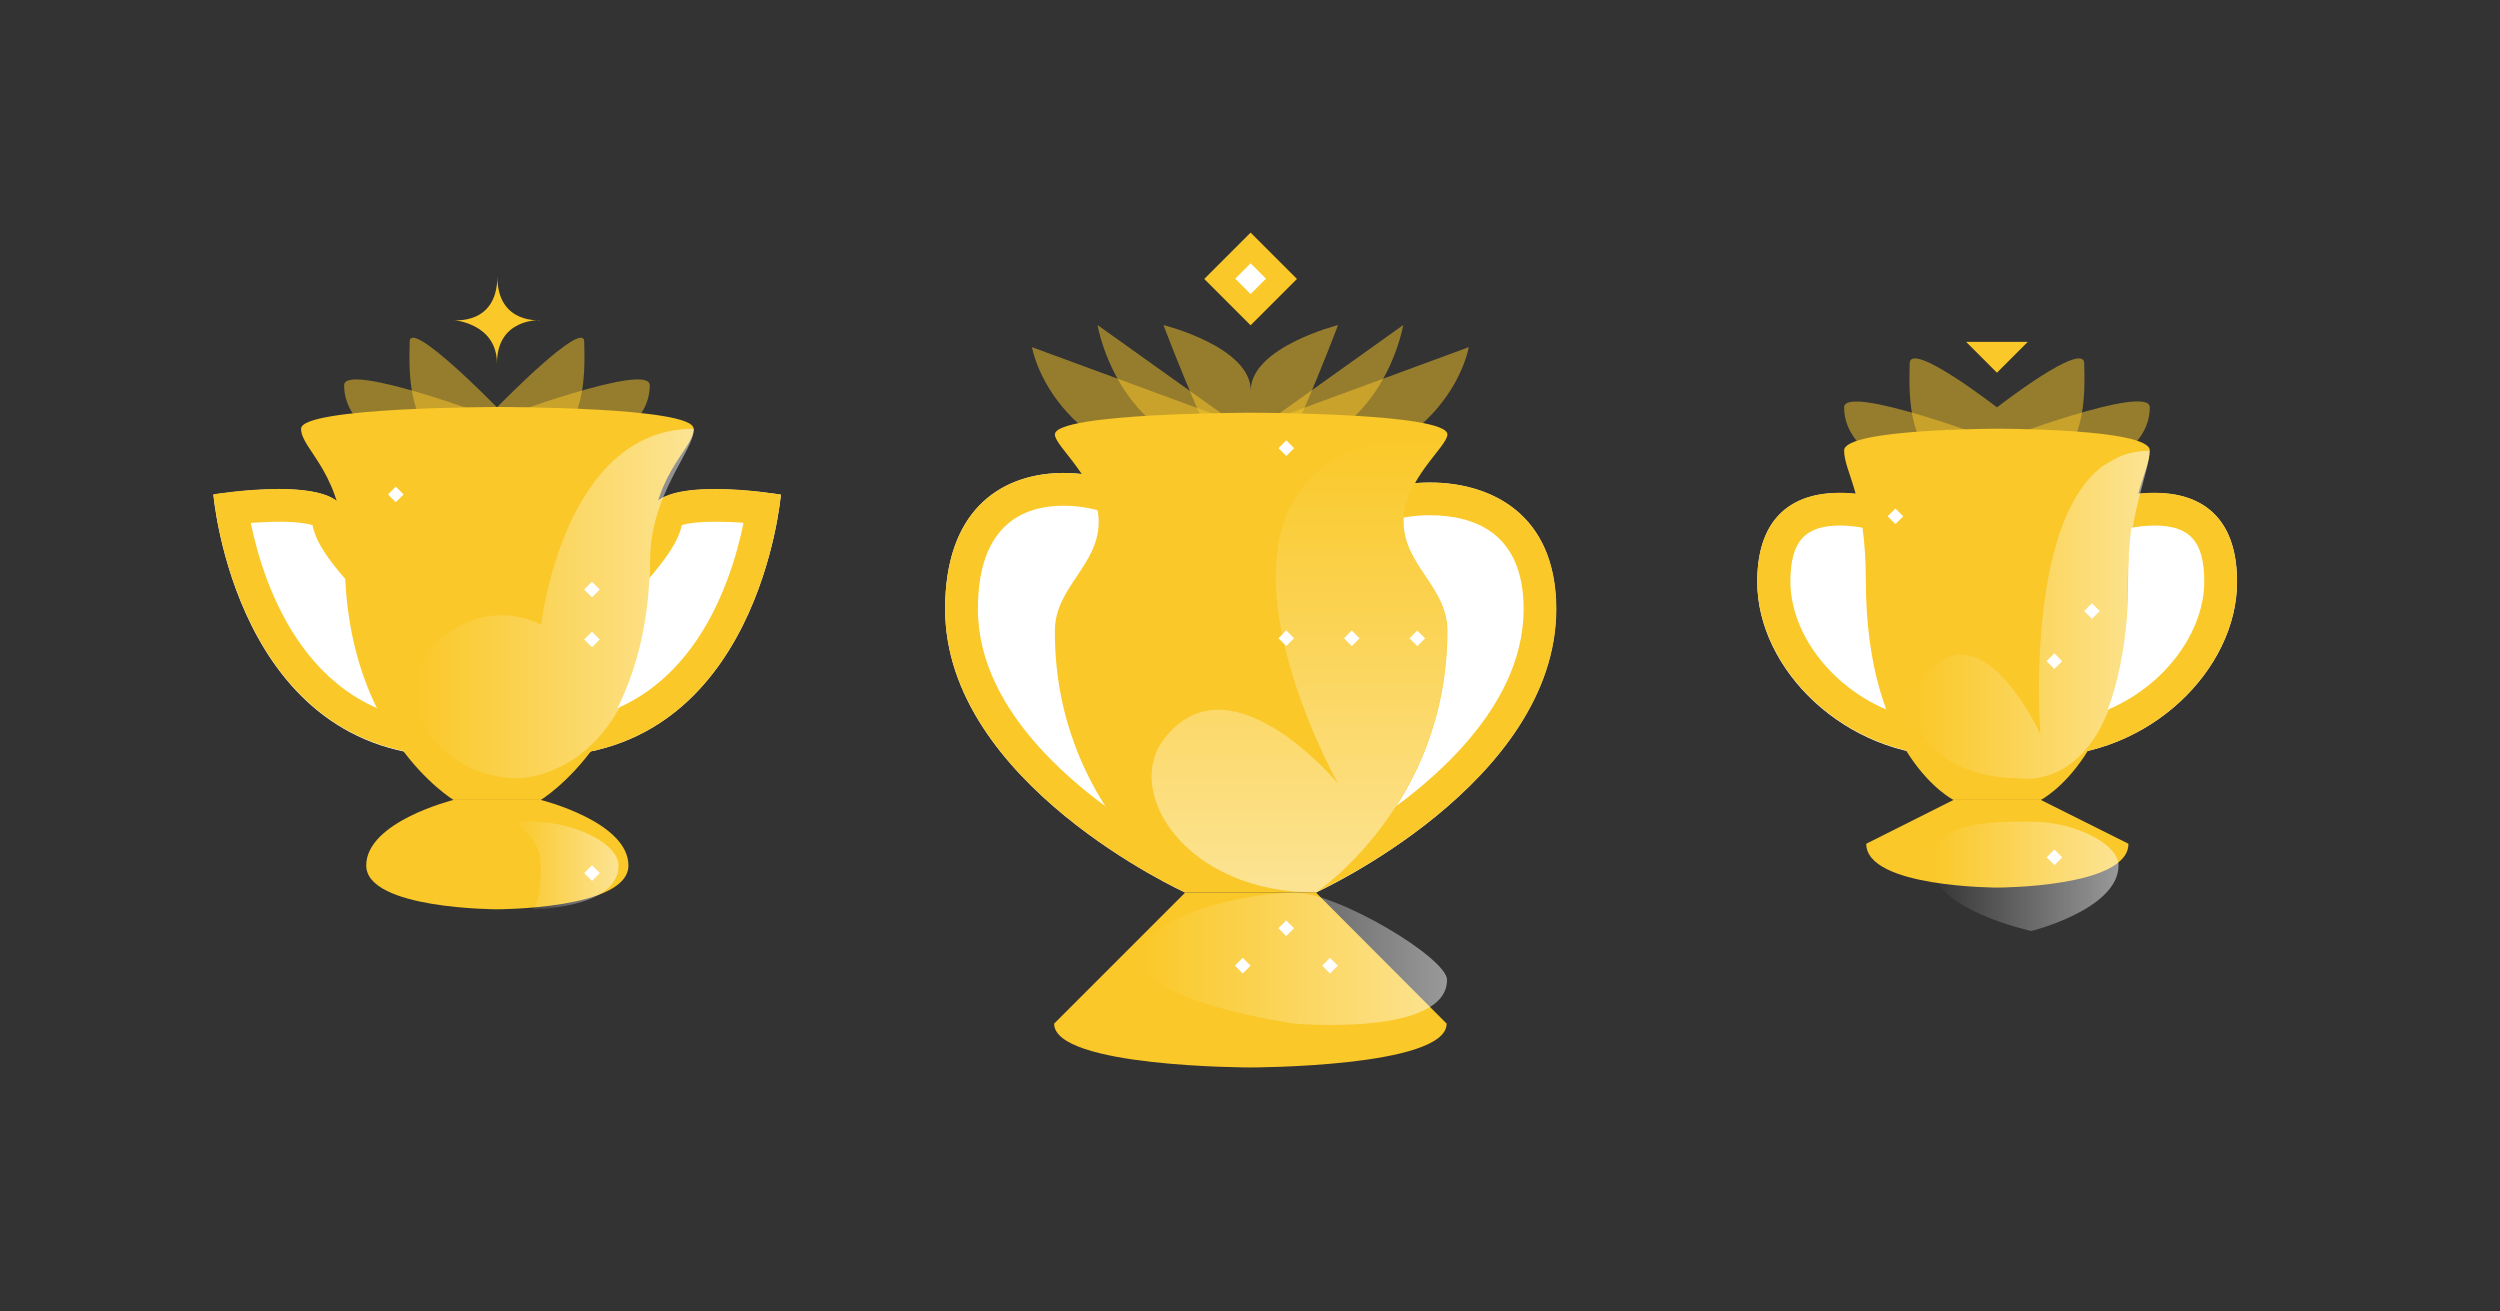 <?xml version="1.0" encoding="utf-8"?>
<!-- Generator: Adobe Illustrator 19.0.0, SVG Export Plug-In . SVG Version: 6.00 Build 0)  -->
<svg version="1.1" id="Layer_1" xmlns="http://www.w3.org/2000/svg" xmlns:xlink="http://www.w3.org/1999/xlink" x="0px" y="0px"
	 width="656px" height="344px" viewBox="0 0 656 344" style="enable-background:new 0 0 656 344;" xml:space="preserve">
<rect x="0" y="0" width="656" height="344" fill="#333333" stroke="none"/>
<style type="text/css">
	.st0{fill:#FFFFFF;}
	.st1{fill:#FAC828;}
	.st2{fill:url(#XMLID_105_);}
	.st3{opacity:0.5;}
	.st4{fill:url(#XMLID_106_);}
	.st5{fill:url(#XMLID_107_);}
	.st6{fill:url(#XMLID_108_);}
	.st7{fill:url(#XMLID_109_);}
	.st8{fill:url(#XMLID_110_);}
</style>
<g id="XMLID_125_">
	<g id="XMLID_14_">
		<g id="XMLID_20_">
			<path id="XMLID_23_" class="st0" d="M119,198.5c-57.3,0-63-68.7-63-68.7s34.4-5.7,34.4,5.7S159.1,198.5,119,198.5z"/>
			<path id="XMLID_19_" class="st1" d="M73.2,136.9c4.9,0,7.5,0.5,8.8,0.9c1.2,6.3,7.4,13.2,19,25.5c6.7,7.2,18.7,20,21.4,26.3
				c-0.8,0.1-1.9,0.2-3.4,0.2c-38.1,0-49.8-36-53.2-52.6C68.1,137.1,70.7,136.9,73.2,136.9 M73.2,128.3c-8.6,0-17.2,1.4-17.2,1.4
				s5.7,68.7,63,68.7c40.1,0-28.6-51.5-28.6-63C90.4,129.8,81.8,128.3,73.2,128.3L73.2,128.3z"/>
		</g>
		<g id="XMLID_13_">
			<path id="XMLID_18_" class="st0" d="M141.9,198.5c57.3,0,63-68.7,63-68.7s-34.4-5.7-34.4,5.7S101.8,198.5,141.9,198.5z"/>
			<path id="XMLID_12_" class="st1" d="M187.7,136.9c2.5,0,5.1,0.1,7.4,0.3c-3.4,16.7-15,52.6-53.2,52.6c-1.5,0-2.6-0.1-3.4-0.2
				c2.8-6.3,14.7-19.1,21.4-26.3c11.5-12.4,17.7-19.3,19-25.5C180.1,137.4,182.8,136.9,187.7,136.9 M187.7,128.3
				c-8.6,0-17.2,1.4-17.2,7.2c0,11.5-68.7,63-28.6,63c57.3,0,63-68.7,63-68.7S196.3,128.3,187.7,128.3L187.7,128.3z"/>
		</g>
		<path id="XMLID_93_" class="st1" d="M119,209.9h22.9c0,0,28.6-17.2,28.6-63c0-22.9,11.5-28.6,11.5-34.4s-51.5-5.7-51.5-5.7
			s-51.5,0-51.5,5.7s11.5,11.5,11.5,34.4C90.4,192.7,119,209.9,119,209.9z"/>
		<linearGradient id="XMLID_105_" gradientUnits="userSpaceOnUse" x1="181.952" y1="158.384" x2="108.759" y2="158.384">
			<stop  offset="0" style="stop-color:#FFFFFF;stop-opacity:0.5"/>
			<stop  offset="1" style="stop-color:#FFFFFF;stop-opacity:0"/>
		</linearGradient>
		<path id="XMLID_92_" class="st2" d="M136.2,204.2c0,0,34.4,0,34.4-57.3c0-17.2,11.5-28.6,11.5-34.4c-34.4,0-40.1,51.5-40.1,51.5
			s-14.3-8.6-28.6,5.7C101.8,181.3,113.3,204.2,136.2,204.2z"/>
		<path id="XMLID_91_" class="st1" d="M141.9,209.9H119c0,0-22.9,5.7-22.9,17.2s34.4,11.5,34.4,11.5s34.4,0,34.4-11.5
			S141.9,209.9,141.9,209.9z"/>
		<g id="XMLID_90_" class="st3">
			<path id="XMLID_172_" class="st1" d="M170.5,101.1c0,11.5-14.8,20.3-40.1,20.3c-25.3,0-40.1-8.8-40.1-20.3
				c0-6.3,40.1,8.8,40.1,8.8S170.5,94.8,170.5,101.1z"/>
		</g>
		<g id="XMLID_89_" class="st3">
			<path id="XMLID_173_" class="st1" d="M153.3,89.7c0,6.3,2.4,31.7-22.9,31.7c-25.3,0-22.9-25.4-22.9-31.7s22.9,17.2,22.9,17.2
				S153.3,83.4,153.3,89.7z"/>
		</g>
		<linearGradient id="XMLID_106_" gradientUnits="userSpaceOnUse" x1="162.257" y1="227.085" x2="134.848" y2="227.085">
			<stop  offset="0" style="stop-color:#FFFFFF;stop-opacity:0.5"/>
			<stop  offset="1" style="stop-color:#FFFFFF;stop-opacity:0"/>
		</linearGradient>
		<path id="XMLID_86_" class="st4" d="M139.4,215.6c-11.5,0,2.5,0,2.5,11.5s-2.5,11.5-2.5,11.5s22.9,0,22.9-11.5
			C162.3,221.4,150.8,215.6,139.4,215.6z"/>
		
			<rect id="XMLID_85_" x="153.9" y="153.3" transform="matrix(0.707 0.707 -0.707 0.707 154.894 -64.543)" class="st0" width="2.9" height="2.9"/>
		
			<rect id="XMLID_84_" x="102.4" y="128.3" transform="matrix(0.707 0.707 -0.707 0.707 122.163 -35.409)" class="st0" width="2.9" height="2.9"/>
		
			<rect id="XMLID_83_" x="153.9" y="227.7" transform="matrix(0.707 0.707 -0.707 0.707 207.525 -42.741)" class="st0" width="2.9" height="2.9"/>
		<path id="XMLID_82_" class="st1" d="M130.4,95.4C130.4,84.8,119,84,119,84s11.5,1.4,11.5-11.5c0,12.8,11.5,11.5,11.5,11.5
			S130.4,83.3,130.4,95.4z"/>
		
			<rect id="XMLID_81_" x="153.9" y="166.4" transform="matrix(0.707 0.707 -0.707 0.707 164.161 -60.699)" class="st0" width="2.9" height="2.9"/>
	</g>
	<path id="XMLID_80_" class="st1" d="M381.1,158.4"/>
	<g id="XMLID_15_">
		<g id="XMLID_42_">
			<path id="XMLID_46_" class="st0" d="M512.6,198.5c-28.6,0-51.5-22.9-51.5-45.8c0-40.1,51.5-17.7,51.5-11.5
				C512.6,152.7,552.6,198.5,512.6,198.5z"/>
			<path id="XMLID_40_" class="st1" d="M482.7,129.3v8.6c9.1,0,18.4,4.3,21.7,6.5c0.9,4.3,3.5,9.4,7.5,16.8
				c3.6,6.8,12.1,22.7,9.7,26.7c-0.3,0.5-2.6,1.9-8.9,1.9c-24.6,0-42.9-19.6-42.9-37.2c0-10.5,3.8-14.7,13-14.7L482.7,129.3
				 M482.7,129.3c-11.4,0-21.6,5.5-21.6,23.3c0,22.9,22.9,45.8,51.5,45.8c40.1,0,0-45.8,0-57.3C512.6,137.7,496.8,129.3,482.7,129.3
				L482.7,129.3z"/>
		</g>
		<g id="XMLID_25_">
			<path id="XMLID_37_" class="st0" d="M535.5,198.5c28.6,0,51.5-22.9,51.5-45.8c0-40.1-51.5-17.7-51.5-11.5
				C535.5,152.7,495.4,198.5,535.5,198.5z"/>
			<path id="XMLID_24_" class="st1" d="M565.4,137.9c9.3,0,13,4.3,13,14.7c0,17.6-18.4,37.2-42.9,37.2c-6.4,0-8.6-1.4-8.9-1.9
				c-2.4-4,6.1-19.9,9.7-26.7c4-7.4,6.6-12.5,7.5-16.8C547,142.2,556.3,137.9,565.4,137.9 M565.4,129.3c-14.1,0-29.9,8.4-29.9,11.9
				c0,11.5-40.1,57.3,0,57.3c28.6,0,51.5-22.9,51.5-45.8C587,134.8,576.7,129.3,565.4,129.3L565.4,129.3z"/>
		</g>
		<path id="XMLID_101_" class="st1" d="M512.6,209.9h22.9c0,0,22.9-11.5,22.9-57.3c0-22.9,5.7-28.6,5.7-34.4s-40.1-5.7-40.1-5.7
			s-40.1,0-40.1,5.7s5.7,11.5,5.7,34.4C489.7,198.5,512.6,209.9,512.6,209.9z"/>
		<linearGradient id="XMLID_107_" gradientUnits="userSpaceOnUse" x1="564.1" y1="161.326" x2="502.357" y2="161.326">
			<stop  offset="0" style="stop-color:#FFFFFF;stop-opacity:0.5"/>
			<stop  offset="1" style="stop-color:#FFFFFF;stop-opacity:0"/>
		</linearGradient>
		<path id="XMLID_100_" class="st5" d="M529.7,204.2c0,0,28.6,5.7,28.6-51.5c0-17.2,5.7-28.6,5.7-34.4c-34.4,0-28.6,74.4-28.6,74.4
			s-14.3-31.5-28.6-17.2C495.4,187,506.8,204.2,529.7,204.2z"/>
		<path id="XMLID_99_" class="st1" d="M535.5,209.9h-22.9l-22.9,11.5c0,11.5,34.4,11.5,34.4,11.5s34.4,0,34.4-11.5L535.5,209.9z"/>
		<linearGradient id="XMLID_108_" gradientUnits="userSpaceOnUse" x1="555.856" y1="229.947" x2="506.849" y2="229.947">
			<stop  offset="0" style="stop-color:#FFFFFF;stop-opacity:0.5"/>
			<stop  offset="1" style="stop-color:#FFFFFF;stop-opacity:0"/>
		</linearGradient>
		<path id="XMLID_98_" class="st6" d="M533,215.6c-11.5,0-26.1,0-26.1,11.5s26.1,17.2,26.1,17.2s22.9-5.7,22.9-17.2
			C555.9,221.4,544.4,215.6,533,215.6z"/>
		
			<rect id="XMLID_97_" x="547.5" y="159" transform="matrix(0.707 0.707 -0.707 0.707 274.244 -341.202)" class="st0" width="2.9" height="2.9"/>
		
			<rect id="XMLID_96_" x="496" y="134.1" transform="matrix(0.707 0.707 -0.707 0.707 241.493 -312.049)" class="st0" width="2.9" height="2.9"/>
		
			<rect id="XMLID_95_" x="537.7" y="223.6" transform="matrix(0.707 0.707 -0.707 0.707 317.02 -315.318)" class="st0" width="2.9" height="2.9"/>
		
			<rect id="XMLID_94_" x="537.7" y="172.1" transform="matrix(0.707 0.707 -0.707 0.707 280.588 -330.407)" class="st0" width="2.9" height="2.9"/>
		<g id="XMLID_88_" class="st3">
			<path id="XMLID_174_" class="st1" d="M564.1,106.9c0,11.5-14.8,20.3-40.1,20.3c-25.3,0-40.1-8.8-40.1-20.3
				c0-6.3,40.1,8.8,40.1,8.8S564.1,100.5,564.1,106.9z"/>
		</g>
		<g id="XMLID_87_" class="st3">
			<path id="XMLID_175_" class="st1" d="M546.9,95.4c0,6.3,2.4,31.7-22.9,31.7c-25.3,0-22.9-25.4-22.9-31.7s22.9,11.5,22.9,11.5
				S546.9,89.1,546.9,95.4z"/>
		</g>
		<polygon id="XMLID_79_" class="st1" points="532.1,89.7 524,97.8 515.9,89.7 		"/>
	</g>
	<g id="XMLID_30_">
		<g id="XMLID_78_" class="st3">
			<path id="XMLID_176_" class="st1" d="M368.2,85.3c0,0-5.7,34.4-40.1,34.4s-40.1-34.4-40.1-34.4l40.1,28.6L368.2,85.3z"/>
		</g>
		<g id="XMLID_77_" class="st3">
			<path id="XMLID_177_" class="st1" d="M351.1,85.3c0,0-17.2,45.8-22.9,45.8s-22.9-45.8-22.9-45.8s22.9,5.7,22.9,17.2
				C328.2,91.1,351.1,85.3,351.1,85.3z"/>
		</g>
		<g id="XMLID_75_" class="st3">
			<path id="XMLID_178_" class="st1" d="M385.4,91.1c0,0-5.7,34.4-57.3,34.4s-57.3-34.4-57.3-34.4l57.3,21.1L385.4,91.1z"/>
		</g>
		<g id="XMLID_8_">
			<path id="XMLID_11_" class="st0" d="M311,234.2c0,0-63-28.6-63-74.4c0-51.5,57.3-35.8,57.3-22.9C305.3,148.3,311,234.2,311,234.2
				z"/>
			<path id="XMLID_7_" class="st1" d="M279.1,124.1v8.6h0c9,0,15.8,3.6,17.6,5.4c0.2,11.2,3.1,56.7,4.7,81.1
				c-17.1-10.5-44.8-31.7-44.8-59.4c0-22.4,12.2-27.1,22.5-27.1L279.1,124.1 M279.1,124.1c-15.1,0-31.1,8.4-31.1,35.7
				c0,45.8,63,74.4,63,74.4s-5.7-85.9-5.7-97.3C305.3,130.8,292.5,124.1,279.1,124.1L279.1,124.1z"/>
		</g>
		<g id="XMLID_3_">
			<path id="XMLID_6_" class="st0" d="M345.3,234.2c0,0,63-28.6,63-74.4s-57.3-34.4-57.3-22.9S345.3,234.2,345.3,234.2z"/>
			<path id="XMLID_2_" class="st1" d="M375.2,135.2c11.2,0,24.6,4.3,24.6,24.6c0,27.6-27.7,48.9-44.8,59.4c1.6-23.9,4.4-68,4.7-80.3
				C361.7,137.4,367.5,135.2,375.2,135.2 M375.2,126.6c-12.7,0-24.1,5.1-24.1,10.2c0,11.5-5.7,97.3-5.7,97.3s63-28.6,63-74.4
				C408.3,134.5,390.8,126.6,375.2,126.6L375.2,126.6z"/>
		</g>
		<path id="XMLID_71_" class="st1" d="M311,234.2h34.4c0,0,34.4-22.9,34.4-68.7c0-11.5-11.5-17.2-11.5-28.6
			c0-11,11.5-19.7,11.5-22.9c0-5.7-51.5-5.7-51.5-5.7s-51.5,0-51.5,5.7c0,3.2,11.5,11.9,11.5,22.9c0,11.5-11.5,17.2-11.5,28.6
			C276.6,211.3,311,234.2,311,234.2z"/>
		<linearGradient id="XMLID_109_" gradientUnits="userSpaceOnUse" x1="340.92" y1="234.2" x2="340.92" y2="113.973">
			<stop  offset="0" style="stop-color:#FFFFFF;stop-opacity:0.5"/>
			<stop  offset="1" style="stop-color:#FFFFFF;stop-opacity:0"/>
		</linearGradient>
		<path id="XMLID_70_" class="st7" d="M345.3,234.2c0,0,34.4-22.9,34.4-68.7c0-11.5-11.5-17.2-11.5-28.6c0-11.2,11.5-19.3,11.5-22.9
			c-80.2,0-28.6,91.6-28.6,91.6s-28.6-34.4-45.8-11.5C294.9,207.9,311,234.2,345.3,234.2z"/>
		<path id="XMLID_69_" class="st1" d="M345.3,234.2H311l-34.4,34.4c0,11.5,51.5,11.5,51.5,11.5s51.5,0,51.5-11.5L345.3,234.2z"/>
		<linearGradient id="XMLID_110_" gradientUnits="userSpaceOnUse" x1="379.676" y1="251.557" x2="299.526" y2="251.557">
			<stop  offset="0" style="stop-color:#FFFFFF;stop-opacity:0.5"/>
			<stop  offset="1" style="stop-color:#FFFFFF;stop-opacity:0"/>
		</linearGradient>
		<path id="XMLID_65_" class="st8" d="M339.6,234.2c-11.5,0-40.1,5.7-40.1,17.2s40.1,17.2,40.1,17.2s40.1,3.5,40.1-11.5
			C379.7,251.4,351.1,234.2,339.6,234.2z"/>
		
			<rect id="XMLID_64_" x="336.1" y="166.1" transform="matrix(0.707 0.707 -0.707 0.707 217.327 -189.636)" class="st0" width="2.9" height="2.9"/>
		
			<rect id="XMLID_63_" x="336.1" y="116.2" transform="matrix(0.707 0.707 -0.707 0.707 182.057 -204.225)" class="st0" width="2.9" height="2.9"/>
		
			<rect id="XMLID_62_" x="353.3" y="166.1" transform="matrix(0.707 0.707 -0.707 0.707 222.358 -201.78)" class="st0" width="2.9" height="2.9"/>
		
			<rect id="XMLID_61_" x="370.5" y="166.1" transform="matrix(0.707 0.707 -0.707 0.707 227.388 -213.925)" class="st0" width="2.9" height="2.9"/>
		
			<rect id="XMLID_60_" x="347.6" y="252" transform="matrix(0.707 0.707 -0.707 0.707 281.404 -172.58)" class="st0" width="2.9" height="2.9"/>
		
			<rect id="XMLID_59_" x="336.1" y="242.2" transform="matrix(0.707 0.707 -0.707 0.707 271.113 -167.342)" class="st0" width="2.9" height="2.9"/>
		
			<rect id="XMLID_58_" x="324.7" y="252" transform="matrix(0.707 0.707 -0.707 0.707 274.697 -156.387)" class="st0" width="2.9" height="2.9"/>
		
			<rect id="XMLID_57_" x="319.6" y="64.6" transform="matrix(0.707 0.707 -0.707 0.707 147.875 -210.597)" class="st1" width="17.2" height="17.2"/>
		
			<rect id="XMLID_1_" x="325.3" y="70.3" transform="matrix(0.707 0.707 -0.707 0.707 147.874 -210.596)" class="st0" width="5.7" height="5.7"/>
	</g>
</g>
</svg>

